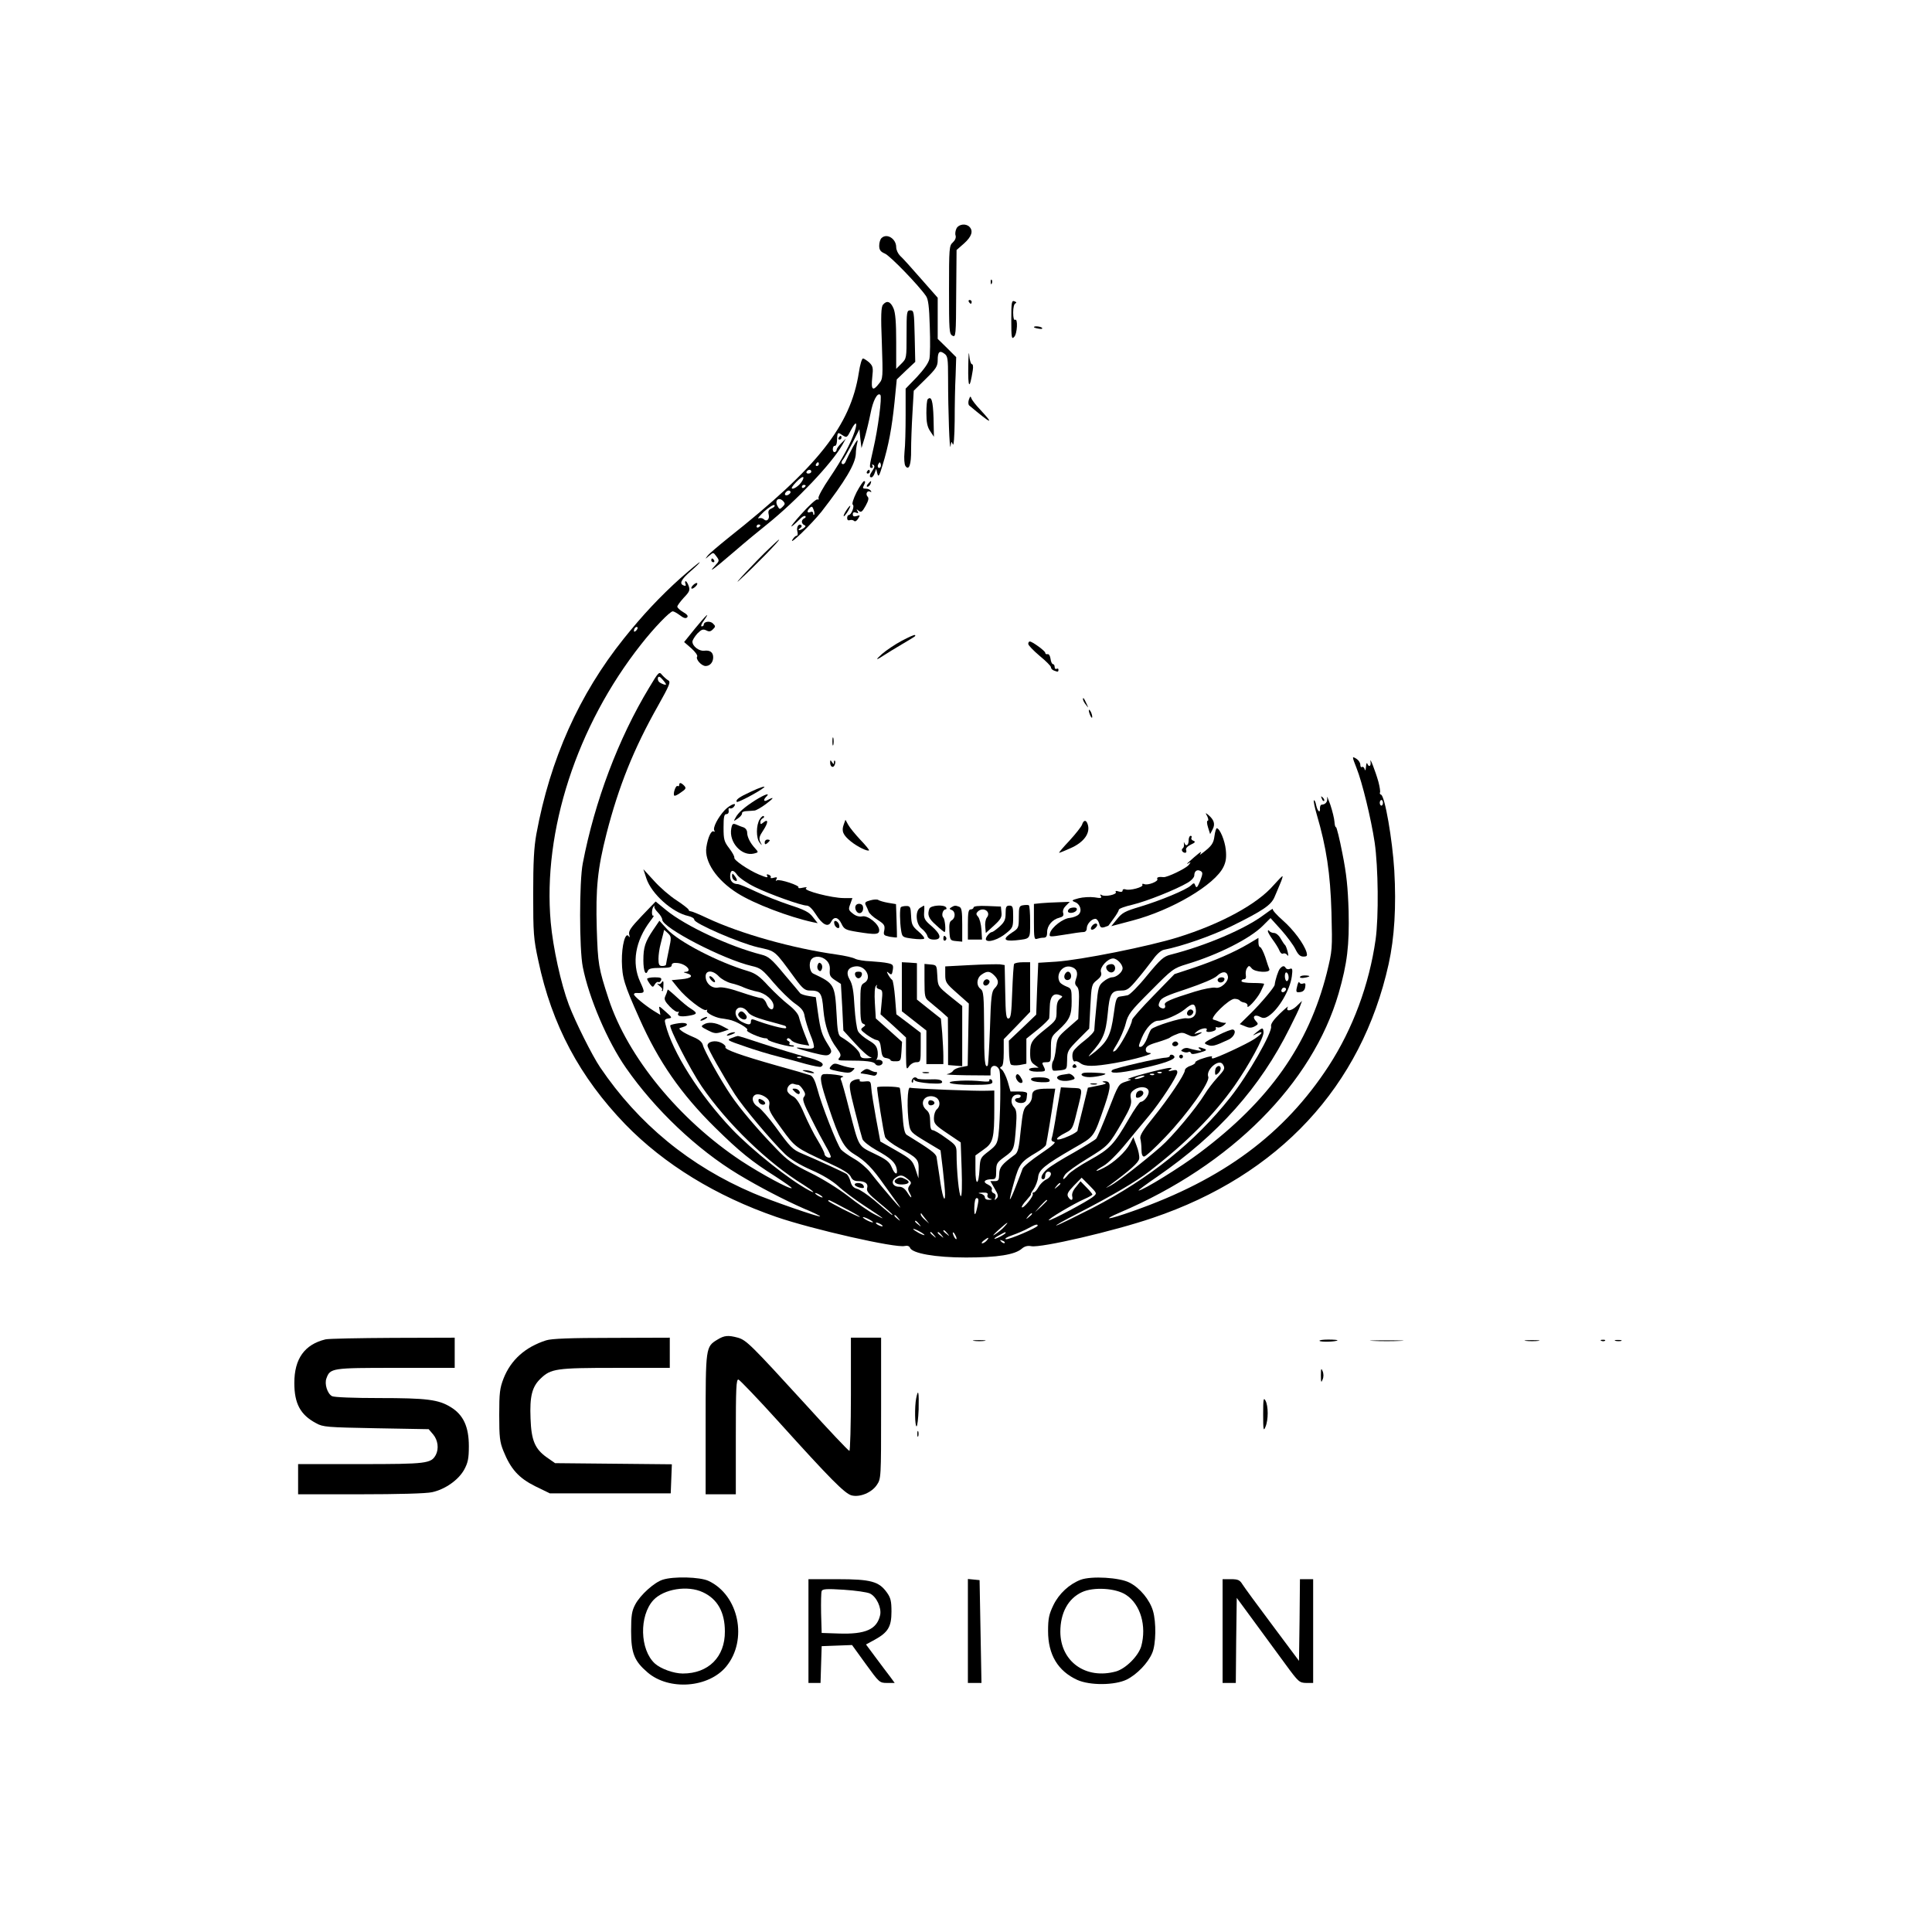 <?xml version="1.0" standalone="no"?>
<!DOCTYPE svg PUBLIC "-//W3C//DTD SVG 20010904//EN"
 "http://www.w3.org/TR/2001/REC-SVG-20010904/DTD/svg10.dtd">
<svg version="1.0" xmlns="http://www.w3.org/2000/svg"
 width="1024pt" height="1024pt" viewBox="0 0 1024 1024"
 preserveAspectRatio="xMidYMid meet">

<g transform="translate(0,1024) scale(0.1,-0.1)"
fill="#000000" stroke="none">
<path d="M5070 9030 c-6 -12 -9 -29 -5 -39 3 -11 -3 -25 -15 -36 -19 -17 -20
-30 -20 -251 0 -216 1 -234 18 -243 18 -10 19 0 20 222 l2 232 40 35 c40 36
50 66 28 88 -19 19 -56 14 -68 -8z"/>
<path d="M4672 8978 c-7 -7 -12 -25 -12 -40 0 -23 7 -32 30 -42 27 -11 179
-168 218 -225 12 -17 17 -56 20 -161 3 -76 2 -153 -2 -172 -4 -21 -28 -55 -66
-96 l-60 -62 0 -139 c0 -76 -2 -165 -6 -197 -3 -34 -1 -65 5 -74 19 -27 31 9
30 85 0 39 3 125 7 192 l7 122 63 62 c56 55 64 68 64 101 0 43 10 53 36 33 17
-12 19 -27 19 -127 0 -179 8 -396 13 -363 4 26 5 28 12 10 5 -12 9 40 10 125
0 80 2 188 5 241 l3 96 -49 49 -49 48 0 109 0 109 -89 101 c-49 56 -98 111
-110 121 -11 11 -21 31 -21 46 0 45 -50 76 -78 48z"/>
<path d="M5251 8744 c0 -11 3 -14 6 -6 3 7 2 16 -1 19 -3 4 -6 -2 -5 -13z"/>
<path d="M5135 8640 c3 -5 8 -10 11 -10 2 0 4 5 4 10 0 6 -5 10 -11 10 -5 0
-7 -4 -4 -10z"/>
<path d="M5360 8544 c0 -94 2 -104 15 -90 17 16 21 101 5 91 -6 -4 -10 11 -10
39 0 25 5 46 12 48 7 3 6 7 -5 11 -15 6 -17 -4 -17 -99z"/>
<path d="M4680 8625 c-10 -12 -12 -58 -6 -204 6 -181 6 -189 -15 -214 -33 -43
-43 -34 -36 32 6 52 4 60 -16 80 -13 11 -28 21 -33 21 -6 0 -16 -34 -22 -75
-44 -281 -216 -499 -692 -876 -52 -42 -102 -84 -110 -95 -14 -19 -14 -19 8 0
22 19 23 19 37 0 19 -25 19 -26 -5 -52 -42 -45 -7 -19 99 72 60 52 140 118
178 148 154 124 341 321 397 419 l19 34 -25 -25 c-14 -14 -24 -29 -24 -34 1
-5 -4 -10 -9 -12 -6 -2 -11 4 -11 15 0 11 5 19 11 18 5 -1 10 9 11 23 2 51 3
51 28 34 24 -15 25 -15 46 26 26 50 37 46 20 -7 -21 -63 -66 -147 -133 -246
-35 -51 -61 -99 -59 -106 3 -8 0 -11 -5 -8 -6 4 -46 -33 -89 -81 -66 -74 -66
-84 0 -19 10 10 21 15 25 11 3 -4 0 -9 -6 -11 -7 -3 -13 -11 -13 -18 0 -7 6
-16 13 -18 9 -4 8 -8 -3 -16 -8 -6 -19 -11 -25 -11 -5 0 -3 4 5 10 8 5 11 12
8 15 -13 14 -28 -7 -22 -31 4 -14 2 -24 -5 -24 -5 0 -15 -10 -22 -22 -16 -31
103 85 155 150 125 161 180 253 182 307 0 17 4 44 8 60 5 21 -2 14 -24 -25
-16 -30 -32 -63 -36 -72 -3 -10 -10 -18 -15 -18 -12 0 -11 13 0 25 5 6 26 44
48 85 l38 75 5 -50 6 -50 17 55 c9 31 23 89 31 129 13 69 37 113 52 98 10 -10
-13 -182 -37 -285 -22 -97 -23 -102 -8 -102 5 0 7 5 3 12 -4 7 -3 8 5 4 8 -5
7 -13 -4 -29 -17 -25 -19 -37 -6 -37 5 0 13 10 17 23 l8 22 6 -25 c6 -21 10
-14 28 45 32 105 49 197 63 332 l12 122 49 47 49 46 -3 136 c-3 129 -4 137
-23 137 -19 0 -20 -7 -20 -127 0 -126 0 -128 -27 -155 l-28 -28 0 143 c0 102
-4 153 -14 177 -16 38 -36 44 -56 20z m-340 -845 c0 -5 -5 -10 -11 -10 -5 0
-7 5 -4 10 3 6 8 10 11 10 2 0 4 -4 4 -10z m326 -17 c-10 -10 -19 5 -10 18 6
11 8 11 12 0 2 -7 1 -15 -2 -18z m-366 -23 c0 -5 -7 -10 -16 -10 -8 0 -12 5
-9 10 3 6 10 10 16 10 5 0 9 -4 9 -10z m-61 -66 c-12 -13 -29 -24 -38 -24 -10
0 -3 12 19 35 19 20 36 31 38 25 2 -6 -6 -22 -19 -36z m31 -8 c0 -3 -4 -8 -10
-11 -5 -3 -10 -1 -10 4 0 6 5 11 10 11 6 0 10 -2 10 -4z m-80 -35 c0 -5 -7
-11 -15 -15 -15 -5 -20 5 -8 17 9 10 23 9 23 -2z m-42 -77 c-15 -15 -17 -15
-28 6 -15 29 7 47 30 25 12 -13 12 -17 -2 -31z m-57 -8 c-17 -7 -21 -15 -17
-32 7 -25 -10 -42 -26 -26 -6 6 -18 8 -27 5 -9 -4 4 12 28 35 25 22 49 38 55
35 5 -4 0 -11 -13 -17z m224 -34 c-3 -3 -5 0 -5 7 0 8 -7 11 -15 7 -18 -7 -20
5 -3 22 10 10 14 8 20 -9 5 -12 6 -24 3 -27z m-285 -56 c0 -3 -4 -8 -10 -11
-5 -3 -10 -1 -10 4 0 6 5 11 10 11 6 0 10 -2 10 -4z"/>
<path d="M5480 8506 c0 -2 11 -6 25 -8 13 -3 22 -1 19 3 -5 9 -44 13 -44 5z"/>
<path d="M5132 8301 c-2 -121 7 -130 24 -23 3 19 1 32 -5 32 -5 0 -12 21 -14
48 -2 26 -4 0 -5 -57z"/>
<path d="M5135 8121 c-4 -12 -3 -26 2 -30 118 -99 137 -107 59 -23 -23 24 -44
51 -47 60 -5 14 -7 13 -14 -7z"/>
<path d="M4917 8124 c-4 -4 -7 -37 -7 -73 0 -49 5 -74 20 -96 l20 -30 -2 99
c-3 92 -11 119 -31 100z"/>
<path d="M4445 7920 c-3 -5 -1 -10 4 -10 6 0 11 5 11 10 0 6 -2 10 -4 10 -3 0
-8 -4 -11 -10z"/>
<path d="M4595 7740 c-3 -5 -1 -10 4 -10 6 0 11 5 11 10 0 6 -2 10 -4 10 -3 0
-8 -4 -11 -10z"/>
<path d="M4540 7631 c-17 -34 -26 -63 -20 -66 11 -7 -8 -55 -22 -55 -4 0 -8
-7 -8 -16 0 -10 6 -14 14 -11 7 3 18 1 23 -4 5 -5 14 0 21 12 12 19 11 20 -7
14 -15 -4 -21 -2 -21 9 0 10 6 13 17 9 12 -5 14 -3 8 8 -7 11 -6 12 6 2 13
-11 19 -6 37 26 15 27 18 41 11 48 -14 14 -2 36 13 27 7 -4 8 -2 4 4 -4 7 -16
12 -27 12 -17 0 -18 3 -9 20 7 13 7 20 0 20 -5 0 -23 -27 -40 -59z"/>
<path d="M4600 7675 c-7 -9 -8 -15 -2 -15 5 0 12 7 16 15 3 8 4 15 2 15 -2 0
-9 -7 -16 -15z"/>
<path d="M4485 7534 c-9 -14 -15 -27 -13 -30 2 -2 12 10 22 26 21 37 15 40 -9
4z"/>
<path d="M4080 7336 c-72 -68 -209 -215 -161 -171 75 68 219 215 210 215 -2 0
-24 -20 -49 -44z"/>
<path d="M3770 7270 c0 -5 5 -10 11 -10 5 0 7 5 4 10 -3 6 -8 10 -11 10 -2 0
-4 -4 -4 -10z"/>
<path d="M3608 7177 c-109 -98 -202 -197 -302 -322 -236 -295 -390 -638 -463
-1035 -13 -72 -17 -148 -17 -320 0 -206 2 -236 27 -351 72 -342 220 -618 461
-868 206 -212 482 -381 801 -491 192 -66 633 -166 680 -154 14 3 24 0 28 -9
11 -30 134 -52 297 -52 167 0 260 15 296 47 14 12 30 17 50 13 52 -10 439 80
644 150 669 226 1106 697 1250 1345 31 140 41 306 30 497 -10 164 -50 394 -70
401 -6 2 -8 7 -6 11 3 4 -1 30 -8 57 -16 57 -48 139 -42 107 4 -24 -9 -32 -17
-10 -3 6 -6 -1 -7 -18 -2 -18 -4 -23 -7 -12 -2 9 -9 15 -14 12 -5 -4 -9 2 -9
12 0 10 -9 24 -20 31 -25 15 -25 15 0 -49 30 -75 77 -268 96 -394 19 -131 22
-393 5 -515 -34 -239 -121 -473 -248 -669 -235 -361 -559 -602 -1038 -770
-133 -47 -170 -51 -68 -7 589 251 1019 683 1158 1161 46 160 57 254 53 435 -4
128 -11 197 -33 307 -15 78 -31 141 -34 139 -3 -2 -7 10 -8 28 -1 17 -11 58
-22 91 -12 33 -19 50 -17 38 4 -22 -8 -37 -29 -38 -5 0 -9 -8 -9 -18 3 -30
-13 -18 -20 15 -3 17 -9 29 -12 26 -3 -4 4 -37 15 -75 51 -173 72 -312 78
-518 5 -199 5 -200 -25 -323 -97 -381 -304 -675 -672 -951 -103 -78 -303 -201
-325 -201 -5 0 41 34 101 75 320 221 543 471 700 787 25 49 50 101 55 116 l10
27 -30 -29 c-28 -26 -59 -29 -45 -3 4 7 -16 -10 -43 -36 -34 -33 -49 -55 -46
-67 8 -30 -123 -259 -215 -375 -189 -239 -429 -431 -732 -588 -91 -46 -176
-88 -190 -92 -14 -4 38 26 115 65 182 94 307 168 377 222 197 152 339 295 451
453 77 110 156 255 154 284 -2 26 -5 26 -37 0 -24 -20 -24 -20 -2 -9 41 20 36
3 -8 -26 -40 -27 -206 -104 -223 -104 -4 0 -6 4 -3 9 4 5 -16 2 -43 -7 -28 -8
-48 -19 -46 -23 3 -4 -9 -12 -25 -18 -17 -5 -30 -16 -30 -24 0 -21 -86 -149
-169 -252 -53 -65 -71 -94 -67 -110 3 -11 6 -37 6 -57 0 -26 5 -38 14 -38 8 0
59 47 114 105 115 120 237 291 226 318 -14 37 57 98 77 66 14 -22 11 -27 -30
-72 -21 -23 -51 -62 -66 -87 -46 -75 -173 -226 -233 -278 -93 -81 -228 -186
-264 -205 -32 -17 -32 -17 -8 0 110 81 155 121 158 142 2 13 -4 44 -14 69
l-17 45 -18 -35 c-22 -42 -84 -100 -139 -128 -51 -26 -52 -18 -1 11 22 12 75
64 118 117 43 52 97 118 121 146 59 70 152 211 152 232 0 13 -6 15 -27 10 -21
-5 -24 -4 -13 4 13 9 13 10 0 10 -31 -1 -244 -58 -220 -60 21 -1 19 -3 -13
-13 -38 -12 -39 -14 -92 -150 -30 -77 -59 -145 -65 -152 -6 -7 -60 -40 -119
-74 -60 -33 -123 -72 -140 -87 -30 -25 -41 -54 -21 -54 6 0 10 9 10 20 0 11 7
20 15 20 25 0 17 -30 -11 -42 -14 -7 -32 -25 -40 -40 -8 -15 -19 -28 -25 -28
-6 0 -8 -4 -5 -8 6 -11 -50 -79 -58 -71 -3 3 8 20 24 37 16 18 27 32 24 32 -3
0 4 13 15 28 10 15 21 43 23 62 4 40 33 64 188 154 113 65 105 54 165 226 36
106 35 132 -4 129 -11 -1 -10 -3 4 -7 14 -4 3 -9 -35 -16 l-54 -11 -27 -110
c-16 -61 -28 -114 -28 -118 -1 -4 -20 -17 -43 -27 -77 -35 -91 -19 -17 18 32
16 36 24 56 107 34 137 36 126 -28 129 l-56 3 -22 -127 c-11 -70 -23 -135 -27
-143 -3 -10 1 -17 13 -19 12 -2 -9 -21 -70 -62 -49 -33 -92 -68 -97 -80 -4
-12 -20 -54 -36 -94 -15 -39 -29 -70 -31 -68 -2 2 8 43 22 92 27 95 36 107
119 156 26 15 48 33 50 40 4 14 34 197 43 261 l6 37 -39 0 c-66 0 -84 -9 -84
-40 0 -18 -9 -35 -24 -47 -21 -17 -25 -32 -36 -134 -9 -95 -15 -117 -31 -129
-70 -51 -82 -67 -83 -103 -1 -32 -4 -37 -24 -37 l-23 0 23 -40 c19 -32 21 -41
10 -52 -11 -11 -12 -10 -7 4 5 12 1 20 -8 24 -9 3 -13 12 -10 20 3 8 -5 18
-21 26 -30 13 -18 28 22 28 19 0 22 5 22 43 0 40 4 46 45 76 50 36 51 40 60
160 5 69 3 87 -10 102 -23 25 -16 63 13 67 12 2 22 -1 22 -7 0 -6 -7 -11 -15
-11 -8 0 -15 -4 -15 -9 0 -13 27 -21 45 -15 14 6 16 11 19 47 1 8 -14 12 -43
12 l-45 0 -15 53 c-9 29 -23 57 -31 63 -11 8 -12 12 -2 16 8 3 12 28 12 75 l0
70 70 72 70 73 0 131 0 132 -39 0 c-22 0 -42 -4 -46 -9 -3 -6 -7 -72 -10 -148
-4 -112 -7 -139 -19 -141 -13 -3 -16 19 -18 140 l-3 143 -25 4 c-14 1 -85 0
-157 -4 l-133 -7 0 -43 c0 -41 4 -47 63 -99 l62 -55 -3 -165 -3 -165 -35 -7
c-19 -3 -38 -12 -42 -19 -4 -7 -18 -15 -32 -18 -14 -2 32 -5 103 -6 l127 -1 0
25 c0 33 35 35 47 3 9 -26 5 -266 -5 -344 -6 -46 -12 -55 -52 -86 -43 -33 -45
-36 -48 -93 -5 -90 -22 -93 -22 -4 l0 75 43 31 c51 35 57 59 57 220 l0 93 -37
-1 c-50 -3 -395 11 -410 16 -14 5 -17 -115 -5 -193 7 -41 11 -45 87 -91 l80
-48 12 -99 c6 -54 12 -115 12 -134 0 -55 -16 -7 -29 92 -7 45 -14 93 -16 105
-3 19 -33 41 -158 118 -12 8 -18 36 -24 127 -5 65 -11 120 -13 122 -7 8 -119
10 -120 3 -2 -14 34 -242 42 -263 4 -12 38 -38 76 -59 96 -52 103 -60 102
-114 l-1 -46 -16 49 c-16 46 -22 52 -102 98 l-84 48 -23 123 c-12 67 -24 139
-25 160 -3 37 -4 38 -35 35 -17 -2 -29 0 -27 4 10 15 -34 8 -46 -8 -11 -12 -8
-38 20 -147 18 -73 37 -142 41 -154 4 -12 37 -38 74 -59 76 -42 101 -65 108
-100 6 -36 -11 -29 -27 10 -12 28 -28 41 -91 71 -88 43 -81 30 -134 235 -20
80 -40 151 -44 157 -4 7 0 13 10 15 10 2 -8 8 -39 12 -32 4 -62 5 -68 1 -17
-11 -11 -46 30 -167 60 -180 83 -222 137 -255 61 -37 97 -74 160 -164 29 -41
63 -87 75 -104 44 -61 -75 76 -150 172 -18 23 -57 56 -86 72 -29 17 -59 38
-68 48 -20 23 -105 239 -126 322 -12 44 -23 66 -37 72 -11 4 -92 28 -180 52
-187 53 -277 85 -270 97 3 5 -7 16 -22 23 -31 16 -73 7 -73 -15 0 -14 80 -156
145 -258 44 -69 194 -247 266 -317 29 -27 77 -57 139 -84 60 -26 112 -58 142
-85 25 -24 88 -71 140 -105 110 -72 122 -82 51 -44 -29 15 -92 59 -140 97 -51
39 -134 91 -198 122 -93 46 -121 65 -181 128 -99 102 -193 213 -240 283 -54
79 -142 237 -149 267 -4 15 -20 29 -49 41 -24 10 -52 24 -62 32 -18 14 -18 15
4 21 39 11 25 27 -19 21 -22 -3 -43 -8 -46 -11 -10 -10 106 -236 166 -324 135
-197 351 -406 539 -521 52 -33 72 -52 30 -30 -102 54 -302 213 -409 325 -171
180 -316 409 -352 556 -6 22 -4 27 15 30 22 3 21 5 -14 36 -37 33 -37 33 -32
8 l4 -25 -36 22 c-46 29 -104 77 -104 87 0 4 6 8 13 7 47 -1 47 0 20 59 -46
101 -26 217 54 323 15 19 22 32 17 28 -12 -7 -11 40 2 50 5 5 6 4 3 0 -4 -5 4
-19 17 -32 13 -13 24 -31 24 -39 0 -43 324 -211 475 -246 45 -10 57 -19 114
-87 35 -41 86 -91 112 -110 39 -27 50 -42 54 -71 4 -20 17 -63 30 -96 14 -32
22 -63 18 -68 -3 -6 -25 -8 -51 -4 -64 9 -50 1 43 -23 67 -17 82 -18 93 -7 12
11 10 20 -11 52 -31 50 -38 71 -52 169 l-11 80 -37 6 c-21 3 -42 10 -46 15 -4
5 -42 51 -85 101 -65 79 -83 94 -119 103 -169 43 -404 152 -507 237 l-55 45
-73 -76 c-59 -62 -72 -81 -67 -99 4 -15 3 -18 -3 -9 -17 25 -37 -48 -36 -133
2 -88 11 -120 93 -303 101 -228 221 -401 402 -579 129 -127 192 -178 320 -259
49 -32 88 -59 85 -61 -8 -8 -162 75 -267 144 -329 218 -602 551 -703 858 -54
165 -57 186 -63 373 -6 214 4 317 52 505 64 249 144 449 273 677 61 109 68
126 54 134 -9 5 -24 19 -33 29 -15 19 -18 17 -68 -67 -163 -269 -289 -603
-352 -931 -19 -96 -19 -456 0 -550 32 -163 131 -395 229 -535 154 -221 375
-431 595 -564 111 -67 248 -138 349 -182 49 -20 87 -39 85 -41 -6 -5 -261 83
-354 123 -336 143 -609 367 -812 667 -42 62 -132 242 -166 332 -42 111 -84
303 -96 437 -43 484 138 1041 479 1473 69 88 153 175 168 175 6 0 23 -10 38
-21 19 -15 31 -18 38 -11 7 7 0 16 -21 28 -17 10 -31 23 -31 29 0 6 16 27 35
48 30 31 33 40 25 62 -5 14 -12 25 -16 25 -3 0 -4 -7 -1 -14 4 -10 1 -13 -9
-9 -25 9 -15 31 38 77 29 25 50 46 46 46 -3 0 -48 -37 -100 -83z m-236 -279
c-7 -7 -12 -8 -12 -2 0 14 12 26 19 19 2 -3 -1 -11 -7 -17z m158 -285 c0 -6
-24 2 -36 12 -6 5 -9 16 -7 23 4 9 11 6 24 -9 11 -12 19 -24 19 -26z m3800
-628 c0 -8 -4 -15 -8 -15 -5 0 -9 7 -9 15 0 8 4 15 9 15 4 0 8 -7 8 -15z
m-2060 -915 c25 -25 25 -45 2 -68 -16 -16 -20 -43 -25 -212 -4 -106 -9 -195
-12 -198 -15 -15 -19 26 -19 201 -1 171 -3 193 -18 205 -25 18 -22 58 4 76 30
21 44 20 68 -4z m887 -516 c-3 -3 -12 -4 -19 -1 -8 3 -5 6 6 6 11 1 17 -2 13
-5z m-40 -10 c-3 -3 -12 -4 -19 -1 -8 3 -5 6 6 6 11 1 17 -2 13 -5z m-62 -14
c-11 -5 -27 -9 -35 -9 -9 0 -8 4 5 9 11 5 27 9 35 9 9 0 8 -4 -5 -9z m-1824
-40 c5 0 16 -11 25 -25 13 -19 14 -28 5 -39 -10 -11 -2 -35 38 -113 27 -55 63
-122 79 -150 17 -28 28 -54 25 -56 -8 -9 -33 4 -33 17 0 7 -16 39 -36 72 -20
32 -52 96 -71 140 -24 57 -43 85 -60 93 -13 6 -26 18 -29 26 -8 20 15 47 33
40 8 -3 19 -5 24 -5z m1857 -33 c4 -20 -24 -57 -42 -57 -6 0 -33 -39 -61 -87
-81 -140 -102 -162 -208 -221 -53 -29 -105 -64 -116 -78 -24 -31 -36 -31 -16
0 9 13 62 51 118 85 112 69 114 71 187 197 41 72 49 93 44 119 -5 27 -1 36 18
49 29 21 72 17 76 -7z m-2029 -33 c17 -13 22 -23 18 -43 -5 -22 8 -45 64 -121
74 -102 74 -102 245 -181 79 -36 115 -58 123 -75 7 -17 19 -24 38 -24 39 0 56
-14 49 -37 -5 -16 8 -32 64 -78 38 -31 70 -60 70 -63 0 -5 -2 -4 -97 77 -35
29 -75 56 -90 60 -19 5 -29 16 -35 38 -4 17 -14 35 -20 40 -13 9 -152 73 -235
108 -53 22 -63 33 -143 143 -36 49 -77 96 -92 105 -26 15 -37 45 -21 60 11 12
38 8 62 -9z m909 -6 c16 -16 15 -43 -3 -58 -8 -7 -15 -27 -15 -46 0 -30 7 -38
71 -81 l71 -48 5 -142 c3 -88 1 -143 -4 -143 -10 0 -23 135 -23 226 0 41 -3
45 -57 83 -31 23 -62 41 -70 41 -9 0 -13 14 -13 45 0 33 -5 50 -20 62 -34 30
-19 73 25 73 12 0 26 -5 33 -12z m-157 -427 c20 -16 21 -21 10 -34 -9 -12 -10
-21 -2 -36 19 -34 12 -37 -9 -3 -14 22 -27 32 -45 32 -33 0 -45 28 -20 46 25
19 38 18 66 -5z m984 -93 c-28 -24 -226 -129 -236 -126 -10 4 130 87 189 113
23 10 42 21 42 24 0 3 -14 20 -31 37 l-32 33 -24 -30 c-16 -18 -23 -37 -20
-49 6 -25 -8 -26 -22 -3 -7 14 -1 26 31 59 l41 42 41 -41 c41 -42 41 -42 21
-59z m-175 68 c0 -2 -8 -10 -17 -17 -16 -13 -17 -12 -4 4 13 16 21 21 21 13z
m-1260 -72 c0 -2 -9 0 -20 6 -11 6 -20 13 -20 16 0 2 9 0 20 -6 11 -6 20 -13
20 -16z m874 12 c-3 -8 2 -16 13 -19 14 -4 14 -5 -4 -6 -14 -1 -23 5 -23 13 0
8 -10 17 -22 19 -17 3 -14 5 9 6 24 1 31 -3 27 -13z m-51 -48 c-12 -63 -20
-71 -19 -19 1 33 5 51 13 51 9 0 11 -10 6 -32z m-703 -23 c47 -24 82 -45 77
-45 -11 0 -167 79 -167 85 0 8 0 8 90 -40z m1070 42 c0 -2 -15 -16 -32 -33
l-33 -29 29 33 c28 30 36 37 36 29z m-645 -97 l20 -25 -22 19 c-13 11 -23 24
-23 29 0 6 1 8 3 6 1 -2 11 -15 22 -29z m565 26 c0 -2 -8 -10 -17 -17 -16 -13
-17 -12 -4 4 13 16 21 21 21 13z m-709 -23 c13 -16 12 -17 -3 -4 -17 13 -22
21 -14 21 2 0 10 -8 17 -17z m-151 -8 c14 -8 21 -14 15 -14 -5 0 -21 6 -35 14
-14 8 -20 14 -15 14 6 0 21 -6 35 -14z m261 -22 c13 -16 12 -17 -3 -4 -10 7
-18 15 -18 17 0 8 8 3 21 -13z m-201 -3 c8 -5 11 -10 5 -10 -5 0 -17 5 -25 10
-8 5 -10 10 -5 10 6 0 17 -5 25 -10z m654 -11 c-10 -12 -32 -30 -49 -41 -18
-12 -12 -4 15 21 49 44 64 53 34 20z m176 5 c0 -10 -151 -75 -168 -72 -10 2 4
11 33 21 28 10 66 26 85 37 37 20 50 24 50 14z m-600 -50 c0 -2 -13 2 -30 11
-16 9 -30 18 -30 21 0 2 14 -2 30 -11 17 -9 30 -18 30 -21z m121 9 c13 -16 12
-17 -3 -4 -10 7 -18 15 -18 17 0 8 8 3 21 -13z m-70 -10 c13 -16 12 -17 -3 -4
-17 13 -22 21 -14 21 2 0 10 -8 17 -17z m40 0 c13 -16 12 -17 -3 -4 -10 7 -18
15 -18 17 0 8 8 3 21 -13z m79 -18 c0 -5 -5 -3 -10 5 -5 8 -10 20 -10 25 0 6
5 3 10 -5 5 -8 10 -19 10 -25z m260 30 c0 -2 -13 -11 -30 -20 -38 -19 -40 -11
-2 9 31 17 32 18 32 11z m-100 -40 c-7 -8 -18 -15 -24 -15 -6 0 -2 7 8 15 25
19 32 19 16 0z m95 -13 c-3 -3 -11 0 -18 7 -9 10 -8 11 6 5 10 -3 15 -9 12
-12z"/>
<path d="M5215 5040 c-11 -17 5 -32 21 -19 7 6 11 15 8 20 -7 12 -21 11 -29
-1z"/>
<path d="M4213 4453 c9 -9 19 -14 23 -11 10 10 -6 28 -24 28 -15 0 -15 -1 1
-17z"/>
<path d="M6023 4445 c-3 -9 -3 -18 -1 -21 9 -9 38 8 38 22 0 19 -29 18 -37 -1z"/>
<path d="M4020 4406 c0 -16 27 -29 35 -16 3 5 -4 14 -15 20 -16 8 -20 8 -20
-4z"/>
<path d="M4530 3961 c0 -9 41 -23 48 -16 2 2 1 8 -3 14 -8 13 -45 15 -45 2z"/>
<path d="M4920 4395 c0 -10 7 -15 18 -13 21 4 19 22 -2 26 -10 2 -16 -3 -16
-13z"/>
<path d="M4751 3991 c-21 -13 -4 -30 30 -29 37 1 46 14 20 27 -24 13 -32 13
-50 2z"/>
<path d="M3670 7135 c-7 -8 -8 -15 -2 -15 5 0 15 7 22 15 7 8 8 15 2 15 -5 0
-15 -7 -22 -15z"/>
<path d="M3684 6909 l-58 -72 38 -33 c21 -19 35 -38 31 -44 -9 -14 23 -50 45
-50 23 0 40 20 40 46 0 27 -17 39 -48 35 -27 -3 -62 24 -62 48 0 8 12 27 26
43 22 22 30 25 47 17 15 -8 23 -7 35 5 15 14 15 18 1 31 -15 16 -49 11 -49 -6
0 -5 -5 -9 -11 -9 -6 0 -1 14 11 30 38 54 14 32 -46 -41z"/>
<path d="M4780 6844 c-36 -19 -83 -51 -105 -70 -39 -35 -34 -36 15 -4 14 9 54
34 90 55 76 45 75 44 69 49 -2 3 -33 -11 -69 -30z"/>
<path d="M5450 6827 c0 -7 27 -35 60 -63 33 -27 60 -54 60 -60 0 -7 7 -15 16
-18 21 -8 24 -8 24 5 0 5 -4 7 -10 4 -5 -3 -10 1 -10 9 0 9 -4 16 -9 16 -5 0
-11 12 -13 28 -2 15 -8 26 -15 25 -7 -2 -13 1 -13 7 0 10 -69 60 -82 60 -5 0
-8 -6 -8 -13z"/>
<path d="M5740 6534 c0 -6 7 -19 16 -30 14 -18 14 -18 3 6 -14 31 -19 36 -19
24z"/>
<path d="M5771 6475 c1 -19 18 -51 18 -35 0 8 -4 22 -9 30 -5 8 -9 11 -9 5z"/>
<path d="M4412 6310 c0 -19 2 -27 5 -17 2 9 2 25 0 35 -3 9 -5 1 -5 -18z"/>
<path d="M4400 6198 c0 -23 17 -31 24 -12 4 9 4 19 1 22 -3 3 -5 -1 -5 -9 0
-11 -2 -11 -10 1 -8 13 -10 13 -10 -2z"/>
<path d="M3600 6079 c0 -5 -4 -8 -9 -5 -9 6 -26 -43 -17 -51 3 -3 19 5 35 17
27 18 29 23 17 36 -17 17 -26 18 -26 3z"/>
<path d="M3980 6044 c-63 -29 -82 -43 -75 -54 4 -7 121 56 144 76 13 11 -21 1
-69 -22z"/>
<path d="M4004 5999 c-58 -37 -92 -66 -106 -94 -11 -19 -10 -19 13 -3 13 9 23
21 22 27 -2 6 9 12 25 12 15 1 34 2 42 3 8 1 35 16 59 34 43 32 48 42 10 22
-21 -12 -26 -1 -7 18 22 22 -8 12 -58 -19z"/>
<path d="M7006 6007 c3 -10 9 -15 12 -12 3 3 0 11 -7 18 -10 9 -11 8 -5 -6z"/>
<path d="M3841 5946 c-36 -39 -64 -93 -55 -108 4 -6 3 -8 -3 -5 -13 8 -31 -31
-39 -83 -12 -76 54 -175 166 -245 87 -55 271 -125 399 -153 l25 -5 -26 33
c-20 26 -44 38 -124 64 -54 18 -135 50 -179 71 -44 21 -87 39 -95 39 -26 1
-40 16 -40 41 0 36 16 39 38 7 11 -15 53 -44 94 -64 78 -38 245 -98 275 -98
11 0 30 -19 47 -46 35 -56 66 -71 81 -40 15 30 38 26 55 -10 14 -29 21 -33 82
-43 99 -16 118 -15 118 9 0 31 -60 80 -90 73 -17 -3 -34 2 -50 15 -23 18 -24
23 -13 51 l11 31 -46 0 c-63 0 -217 40 -200 52 8 6 2 7 -17 3 -16 -4 -27 -3
-23 1 10 10 -100 46 -114 38 -7 -5 -8 -2 -3 6 6 10 3 12 -13 8 -12 -4 -20 -3
-17 2 3 4 -2 11 -11 14 -8 3 -12 2 -9 -4 8 -14 1 -13 -43 5 -56 24 -133 76
-130 89 2 6 -11 29 -27 50 -27 35 -30 47 -30 110 0 56 3 71 15 71 9 0 14 8 12
19 -2 10 1 15 6 12 5 -3 15 0 21 7 23 29 -19 13 -48 -17z"/>
<path d="M6399 5913 c6 -13 7 -23 2 -23 -5 0 -5 -14 2 -36 l11 -35 13 25 c15
28 8 51 -23 77 -16 13 -16 12 -5 -8z"/>
<path d="M4027 5898 c-20 -31 -20 -100 -1 -124 14 -18 15 -18 4 3 -9 19 -6 30
16 63 27 41 27 63 -1 40 -12 -10 -15 -10 -15 3 0 8 6 17 13 20 6 2 9 8 5 11
-3 4 -13 -3 -21 -16z"/>
<path d="M4472 5870 c-13 -35 -4 -56 38 -90 36 -29 89 -54 96 -47 2 2 -18 27
-46 56 -27 29 -56 64 -64 79 l-15 27 -9 -25z"/>
<path d="M5735 5869 c-4 -11 -34 -49 -67 -85 -33 -35 -58 -64 -54 -64 3 0 30
11 59 24 74 32 109 83 91 130 -8 22 -21 20 -29 -5z"/>
<path d="M3876 5849 c-14 -73 55 -149 120 -133 25 6 25 7 6 28 -26 28 -42 60
-42 84 0 11 -8 22 -17 26 -10 3 -28 10 -39 15 -19 8 -23 6 -28 -20z"/>
<path d="M6437 5809 c-5 -39 -15 -53 -62 -89 -17 -13 -18 -13 -10 0 7 13 -16
-5 -70 -54 -6 -5 -4 -6 5 -1 13 8 13 7 0 -10 -16 -19 -114 -66 -133 -64 -24 3
-38 -1 -33 -10 8 -12 -50 -35 -69 -27 -9 3 -13 2 -10 -4 7 -12 -68 -32 -89
-24 -9 3 -16 1 -16 -6 0 -7 -8 -9 -21 -5 -14 5 -19 3 -15 -3 8 -13 -57 -27
-75 -16 -8 5 -10 3 -4 -6 6 -10 -1 -12 -34 -6 -24 3 -61 1 -84 -5 -37 -10 -39
-12 -20 -20 28 -10 40 -47 20 -66 -8 -8 -29 -16 -46 -18 -36 -2 -97 -49 -106
-81 -5 -21 -5 -21 77 -8 46 8 91 14 101 14 10 0 17 8 17 19 0 23 25 51 46 51
7 0 16 -11 20 -25 5 -21 11 -24 28 -19 11 4 21 7 21 8 1 0 13 18 28 38 15 20
27 41 27 46 0 6 33 18 73 27 75 18 230 80 291 116 21 12 36 29 36 39 0 23 15
34 34 23 12 -7 11 -15 -3 -52 -14 -34 -19 -40 -25 -26 -6 17 -8 17 -25 1 -25
-23 -160 -79 -269 -112 -78 -23 -95 -32 -121 -65 l-31 -38 113 30 c209 55 437
190 482 285 13 27 16 51 12 90 -5 49 -32 114 -48 114 -3 0 -9 -18 -12 -41z"/>
<path d="M6300 5785 c0 -26 -15 -34 -23 -12 -2 6 -3 4 -2 -5 2 -10 -1 -21 -6
-24 -11 -7 -2 -24 13 -24 5 0 8 6 5 14 -4 9 6 20 24 29 24 11 27 16 14 21 -9
3 -13 10 -10 16 3 5 1 10 -4 10 -6 0 -11 -11 -11 -25z"/>
<path d="M4053 5775 c0 -11 4 -12 14 -4 7 6 13 13 13 15 0 2 -6 4 -13 4 -8 0
-14 -7 -14 -15z"/>
<path d="M3426 5584 c27 -82 138 -181 222 -199 17 -4 32 -12 32 -20 0 -19 238
-123 338 -146 96 -22 83 -11 197 -166 39 -53 52 -63 77 -63 56 0 65 -12 72
-102 8 -87 30 -150 72 -205 21 -28 23 -37 13 -49 -11 -13 -6 -15 32 -15 111 0
150 -5 158 -18 11 -17 45 -7 38 12 -2 6 -13 11 -23 10 -10 -1 -14 0 -9 2 6 3
9 21 7 40 -4 29 -12 40 -48 61 -25 15 -50 36 -56 48 -7 11 -15 71 -19 131 -4
81 -11 119 -25 142 -23 39 -11 66 30 71 54 7 91 -64 46 -88 -18 -10 -20 -21
-20 -111 0 -80 3 -101 15 -105 14 -6 14 -8 -1 -19 -15 -11 -13 -14 17 -37 19
-14 43 -28 54 -30 16 -2 21 -13 25 -48 4 -37 9 -46 28 -48 12 -2 22 -7 22 -11
0 -4 12 -7 28 -6 25 0 27 3 30 51 l3 52 -69 62 -70 62 -5 81 c-3 50 -1 86 6
92 7 7 8 6 4 -1 -4 -7 2 -14 13 -17 18 -4 19 -11 13 -69 l-6 -64 68 -61 67
-62 0 -88 c1 -81 2 -86 16 -65 8 12 25 22 38 22 23 0 24 3 24 78 l0 78 -64 49
-65 49 -7 88 c-4 49 -11 91 -15 94 -5 3 -14 15 -21 27 -10 19 -9 20 4 9 13
-11 16 -8 20 17 4 26 1 30 -26 36 -17 4 -58 8 -91 10 -33 1 -70 7 -82 13 -12
7 -57 17 -100 23 -234 33 -508 110 -685 193 -42 20 -81 36 -87 36 -6 0 -11 4
-11 8 0 4 -29 27 -64 50 -36 23 -90 70 -120 104 l-56 61 16 -49z m955 -435
c14 -14 19 -30 17 -52 -2 -26 2 -35 28 -52 l31 -20 7 -123 6 -124 62 -68 c34
-38 71 -71 82 -73 12 -2 4 -5 -16 -6 -31 -1 -37 3 -40 21 -3 19 -48 61 -102
93 -13 8 -18 33 -22 120 -9 158 -12 162 -124 215 -19 9 -25 57 -9 76 17 20 56
17 80 -7z"/>
<path d="M4334 5126 c-4 -10 -2 -22 4 -28 8 -8 13 -7 18 6 4 10 2 22 -4 28 -8
8 -13 7 -18 -6z"/>
<path d="M3880 5598 c0 -9 5 -20 11 -23 17 -11 20 0 4 21 -13 17 -14 17 -15 2z"/>
<path d="M6750 5548 c-86 -100 -279 -205 -507 -276 -154 -48 -514 -120 -645
-129 l-95 -6 -6 -137 -5 -138 -72 -69 -73 -69 1 -58 c0 -32 5 -63 10 -68 5 -5
26 -6 46 -3 l36 7 0 67 0 66 60 48 c33 27 60 54 61 60 1 7 2 34 3 61 1 53 19
75 52 62 18 -7 18 -8 2 -20 -13 -10 -18 -27 -18 -63 0 -49 -1 -51 -61 -99 -72
-58 -79 -69 -79 -127 0 -35 5 -48 23 -60 l22 -16 -22 0 c-45 -2 -34 -21 11
-21 50 0 51 1 36 31 -9 16 -7 19 15 19 24 0 25 2 25 67 0 64 1 68 38 101 61
56 72 79 72 155 0 64 -1 68 -27 78 -15 6 -31 16 -35 22 -25 40 12 94 57 83 32
-8 41 -31 28 -65 -7 -20 -6 -30 5 -40 10 -10 13 -33 10 -93 l-3 -79 -56 -49
c-53 -46 -56 -52 -62 -105 -3 -31 -10 -62 -15 -68 -8 -11 -9 -45 0 -51 2 -2
19 -1 38 1 35 5 35 5 36 54 0 47 4 53 59 109 l58 58 6 117 c6 113 7 118 35
140 21 17 27 28 21 44 -7 24 36 71 65 71 20 0 50 -31 50 -52 0 -20 -32 -48
-56 -48 -10 0 -31 -10 -46 -23 -25 -20 -28 -31 -37 -131 -6 -60 -11 -117 -11
-126 0 -9 -23 -33 -50 -54 -28 -21 -55 -47 -61 -58 -11 -20 -3 -62 10 -53 5 2
17 -2 27 -10 25 -19 70 -19 185 1 101 18 218 51 182 53 -15 1 -21 7 -20 20 1
14 16 24 62 37 33 10 62 21 65 24 3 3 19 12 36 18 25 11 35 10 59 -2 21 -11
33 -12 49 -4 32 16 34 21 6 13 -24 -7 -24 -7 -5 9 22 17 60 22 50 6 -7 -11 15
-13 39 -4 9 3 13 10 10 15 -3 5 1 6 8 4 8 -3 22 1 33 10 11 8 16 15 10 14 -5
-1 -19 1 -30 5 -11 5 -26 10 -34 12 -22 7 83 110 112 110 12 0 25 -4 28 -9 3
-4 15 -10 25 -11 10 -2 18 -10 16 -17 -6 -24 49 34 69 73 10 21 19 40 19 43 0
3 -27 5 -60 5 -33 0 -60 4 -60 10 0 6 6 10 14 10 8 0 12 8 9 23 -2 12 1 29 7
37 9 13 12 13 24 -2 16 -22 101 -26 94 -5 -3 6 -13 36 -22 65 -10 28 -22 52
-27 52 -5 0 -9 11 -9 25 l0 24 -52 -31 c-78 -46 -180 -90 -293 -128 l-100 -33
-112 -115 c-62 -63 -113 -121 -113 -128 0 -26 -70 -153 -90 -164 -16 -9 -14
-2 11 38 16 27 37 74 45 105 13 52 25 67 133 175 115 116 120 120 192 142 166
50 334 135 402 203 l41 41 57 -63 c31 -35 65 -81 75 -102 14 -28 25 -39 42
-39 20 0 22 4 17 23 -14 45 -69 119 -126 169 -32 28 -56 55 -53 60 3 5 -18 -9
-46 -30 -99 -75 -310 -165 -496 -212 -36 -9 -53 -24 -124 -110 -46 -57 -91
-102 -103 -105 -12 -2 -31 -6 -42 -7 -17 -3 -22 -16 -32 -93 -15 -110 -32
-144 -97 -198 -38 -30 -44 -33 -25 -11 65 72 80 107 90 210 10 109 19 124 75
124 27 0 40 9 83 61 28 33 65 81 83 105 19 27 42 47 57 50 94 18 254 74 358
125 168 83 210 112 228 154 8 19 22 51 30 71 9 20 14 38 13 40 -2 2 -23 -20
-48 -48z m-242 -482 c6 -28 -38 -68 -66 -61 -13 3 -61 -6 -110 -21 -126 -39
-164 -55 -158 -70 7 -17 -6 -25 -24 -14 -11 7 -11 14 -3 32 8 19 37 32 144 67
80 27 144 54 159 68 28 27 53 26 58 -1z m-170 -175 c5 -33 -17 -53 -51 -48
-26 3 -168 -41 -185 -58 -4 -4 -14 -25 -22 -48 -9 -23 -23 -43 -32 -45 -16 -3
-15 2 4 48 22 52 58 90 87 90 32 0 105 32 140 60 40 34 54 34 59 1z"/>
<path d="M6455 5051 c-3 -5 -1 -12 5 -16 12 -7 30 2 30 16 0 12 -27 12 -35 0z"/>
<path d="M6295 4880 c-11 -17 5 -32 21 -19 7 6 11 15 8 20 -7 12 -21 11 -29
-1z"/>
<path d="M4613 5468 c-27 -7 -31 -12 -24 -26 5 -9 12 -25 15 -34 3 -9 24 -29
47 -43 36 -23 40 -30 36 -55 -6 -26 -3 -28 29 -35 20 -3 37 -5 38 -3 0 2 0 42
-2 90 l-3 86 -42 7 c-23 4 -46 11 -52 15 -5 4 -25 3 -42 -2z"/>
<path d="M5518 5453 l-38 -4 0 -96 c0 -83 2 -94 16 -89 9 3 24 6 35 6 14 0 19
7 19 30 0 34 28 67 65 76 19 5 24 11 20 25 -4 11 2 26 14 38 l21 21 -57 -2
c-32 -1 -75 -3 -95 -5z"/>
<path d="M4536 5441 c-9 -14 4 -41 19 -41 15 0 24 19 18 38 -5 14 -29 16 -37
3z"/>
<path d="M5423 5442 c-21 -3 -23 -9 -23 -63 0 -56 -2 -60 -35 -81 -52 -34 -46
-48 18 -42 80 9 77 4 77 98 0 47 -3 86 -7 88 -5 2 -18 2 -30 0z"/>
<path d="M4775 5432 c-7 -7 -6 -78 1 -123 6 -36 7 -37 61 -44 30 -4 58 -4 61
0 4 4 -10 21 -30 38 -33 28 -37 38 -39 83 -2 46 -5 52 -25 52 -13 0 -26 -3
-29 -6z"/>
<path d="M4878 5429 c-29 -16 -24 -86 6 -110 14 -11 28 -28 31 -39 4 -14 15
-20 36 -20 42 0 37 27 -13 71 -37 31 -42 41 -40 73 2 20 1 36 0 36 -2 0 -11
-5 -20 -11z"/>
<path d="M4926 5424 c-12 -33 -5 -52 35 -87 22 -21 43 -37 45 -37 9 0 3 67 -6
76 -12 12 -3 44 12 44 5 0 6 5 3 10 -10 17 -82 12 -89 -6z"/>
<path d="M5042 5431 c-11 -7 -11 -9 2 -14 21 -8 21 -43 0 -55 -11 -6 -14 -21
-12 -58 3 -47 4 -49 36 -52 l32 -3 0 89 c0 73 -3 91 -16 96 -20 8 -26 7 -42
-3z"/>
<path d="M5160 5430 c0 -5 -7 -10 -15 -10 -12 0 -15 -16 -15 -80 l0 -80 38 0
37 0 -3 52 c-2 29 -10 60 -18 69 -11 12 -11 18 -2 27 29 29 74 -1 48 -32 -6
-8 -10 -30 -8 -48 l3 -33 43 39 c36 33 43 45 40 70 l-3 31 -72 3 c-46 2 -73
-1 -73 -8z"/>
<path d="M5330 5399 c0 -33 -6 -46 -32 -70 -18 -16 -36 -29 -40 -29 -13 0 -38
-32 -32 -41 10 -17 66 1 106 34 36 29 38 33 38 89 0 51 -2 58 -20 58 -17 0
-20 -7 -20 -41z"/>
<path d="M5667 5423 c-14 -13 -6 -24 15 -21 27 4 36 28 11 28 -11 0 -23 -3
-26 -7z"/>
<path d="M3463 5313 c-44 -65 -53 -94 -53 -163 0 -57 12 -85 24 -55 4 11 21
15 66 15 45 0 60 3 60 14 0 10 10 14 29 12 46 -3 84 -45 44 -47 -13 -1 -11 -3
5 -7 41 -12 29 -27 -25 -32 l-53 -5 34 -42 c40 -51 135 -125 149 -116 6 3 7 1
4 -4 -6 -10 38 -34 72 -40 9 -1 28 -4 43 -7 37 -6 110 -48 98 -56 -11 -7 72
-43 97 -43 7 0 13 -3 13 -7 0 -10 129 -44 137 -36 4 3 -1 6 -11 6 -9 0 -15 4
-12 9 4 5 0 11 -6 14 -7 2 -10 8 -5 12 4 5 13 1 20 -7 6 -9 31 -19 54 -23 l42
-7 -24 61 c-13 33 -26 73 -30 89 -4 18 -24 42 -56 67 -27 21 -75 66 -107 100
-45 50 -68 66 -107 78 -159 47 -369 156 -430 223 l-40 44 -32 -47z m82 -108
c-8 -39 -15 -73 -15 -77 0 -5 -9 -8 -20 -8 -16 0 -20 7 -20 38 0 20 5 55 11
77 5 22 12 47 14 55 2 8 4 17 4 20 1 2 10 -5 21 -16 19 -19 19 -22 5 -89z
m265 -140 c13 -14 42 -30 64 -36 23 -5 55 -16 71 -24 17 -7 48 -17 69 -21 43
-8 86 -46 86 -75 0 -30 -24 -22 -37 11 -6 17 -19 30 -28 30 -10 0 -58 14 -108
31 -58 20 -100 29 -119 25 -35 -7 -68 22 -68 59 0 34 38 34 70 0z m153 -188
c10 -16 38 -29 98 -46 46 -12 90 -25 97 -27 7 -2 11 -8 8 -13 -5 -7 -101 18
-168 44 -13 5 -18 2 -18 -9 0 -20 -13 -20 -50 -1 -29 15 -41 51 -23 68 13 14
41 6 56 -16z"/>
<path d="M3760 5062 c0 -5 7 -15 15 -22 8 -7 15 -8 15 -2 0 5 -7 15 -15 22 -8
7 -15 8 -15 2z"/>
<path d="M3914 4868 c-9 -15 27 -41 40 -28 6 6 5 15 -4 25 -15 18 -26 19 -36
3z"/>
<path d="M4422 5344 c1 -9 9 -19 16 -22 9 -3 13 2 10 14 -1 9 -9 19 -16 22 -9
3 -13 -2 -10 -14z"/>
<path d="M5790 5335 c-18 -21 -3 -32 16 -13 10 9 12 18 6 22 -5 3 -15 -1 -22
-9z"/>
<path d="M6720 5304 c0 -5 12 -26 26 -45 14 -19 30 -44 35 -57 5 -13 14 -20
20 -16 6 3 16 0 21 -7 7 -10 8 -5 3 16 -4 16 -10 32 -13 35 -4 3 -15 19 -24
35 -9 17 -25 30 -35 30 -10 0 -21 5 -25 10 -5 7 -8 6 -8 -1z"/>
<path d="M5000 5264 c0 -8 5 -12 10 -9 6 4 8 11 5 16 -9 14 -15 11 -15 -7z"/>
<path d="M4780 5010 l0 -130 65 -51 65 -51 0 -89 0 -89 45 0 45 0 0 43 c0 24
-3 79 -6 121 l-7 77 -63 50 -64 51 0 96 0 97 -40 3 -40 2 0 -130z"/>
<path d="M4900 5041 c0 -83 2 -91 25 -109 13 -11 41 -34 62 -52 l37 -33 1
-126 0 -126 38 -3 37 -3 0 159 0 160 -65 52 c-64 52 -64 53 -67 109 -3 55 -3
56 -35 59 l-33 3 0 -90z"/>
<path d="M5865 5120 c-9 -15 14 -40 31 -33 22 8 18 43 -5 43 -11 0 -23 -5 -26
-10z"/>
<path d="M6784 5106 c-9 -10 -25 -59 -28 -86 -2 -13 -67 -91 -123 -147 l-62
-61 29 -12 c21 -9 33 -9 50 0 20 11 21 13 5 30 -20 22 -4 36 25 20 15 -8 26
-7 44 5 53 35 113 137 123 210 5 38 3 45 -10 40 -8 -4 -18 -2 -22 4 -8 14 -17
13 -31 -3z m46 -47 c0 -10 -4 -19 -10 -19 -5 0 -10 12 -10 26 0 14 4 23 10 19
6 -3 10 -15 10 -26z m-19 -72 c-13 -13 -26 -3 -16 12 3 6 11 8 17 5 6 -4 6
-10 -1 -17z"/>
<path d="M4532 5073 c2 -10 10 -18 18 -18 8 0 16 8 18 18 2 12 -3 17 -18 17
-15 0 -20 -5 -18 -17z"/>
<path d="M5643 5074 c-8 -20 8 -36 26 -25 15 10 8 41 -9 41 -6 0 -13 -7 -17
-16z"/>
<path d="M6890 5061 c0 -4 11 -6 25 -3 14 2 25 6 25 8 0 2 -11 4 -25 4 -14 0
-25 -4 -25 -9z"/>
<path d="M3430 5052 c0 -5 7 -17 15 -28 14 -18 16 -18 26 -1 5 9 14 15 19 12
4 -3 10 2 14 10 4 12 -3 15 -34 15 -22 0 -40 -4 -40 -8z"/>
<path d="M3505 5030 c-4 -6 -12 -8 -18 -4 -7 3 -3 -2 8 -11 11 -9 18 -18 15
-20 -3 -2 -3 -6 0 -8 3 -3 6 8 6 24 2 31 -1 35 -11 19z"/>
<path d="M6877 5020 c-10 -38 -9 -42 16 -38 14 2 23 11 25 27 3 18 0 22 -11
18 -9 -3 -17 -1 -20 6 -2 6 -6 0 -10 -13z"/>
<path d="M3539 4995 c-4 -15 -7 -22 -14 -38 -6 -14 1 -27 25 -52 18 -19 38
-31 43 -28 6 3 7 1 3 -5 -10 -17 9 -23 53 -16 48 8 50 14 14 37 -16 9 -49 37
-75 61 -27 25 -49 43 -49 41z"/>
<path d="M3720 4840 c-8 -5 -10 -10 -5 -10 6 0 17 5 25 10 8 5 11 10 5 10 -5
0 -17 -5 -25 -10z"/>
<path d="M3730 4810 c-17 -10 -16 -12 28 -34 28 -14 39 -15 69 -5 l36 12 -34
18 c-37 20 -76 24 -99 9z"/>
<path d="M6450 4750 c-71 -36 -74 -39 -50 -48 25 -10 39 -6 112 28 28 13 43
46 24 53 -6 3 -45 -12 -86 -33z"/>
<path d="M3860 4760 c-18 -12 -2 -12 25 0 13 6 15 9 5 9 -8 0 -22 -4 -30 -9z"/>
<path d="M3877 4738 c-27 -10 -23 -12 70 -44 54 -19 134 -43 178 -54 44 -11
111 -29 149 -40 38 -10 73 -17 77 -14 26 15 0 32 -83 53 -51 14 -151 44 -223
68 -71 24 -132 43 -135 42 -3 0 -18 -5 -33 -11z m370 -104 c-3 -3 -12 -4 -19
-1 -8 3 -5 6 6 6 11 1 17 -2 13 -5z"/>
<path d="M6217 4714 c-11 -11 3 -24 18 -18 8 4 12 10 9 15 -6 11 -18 12 -27 3z"/>
<path d="M6270 4680 c-12 -8 -12 -10 2 -15 10 -4 21 -4 27 -1 5 3 11 1 13 -5
3 -8 16 -7 47 2 35 10 40 14 25 20 -28 11 -41 10 -24 -2 12 -8 8 -10 -15 -6
-16 3 -37 8 -45 11 -8 3 -22 2 -30 -4z"/>
<path d="M6200 4643 c0 -5 -10 -8 -22 -9 -36 -1 -272 -56 -282 -65 -23 -21 34
-19 146 6 129 28 192 51 182 66 -6 11 -24 12 -24 2z"/>
<path d="M6250 4640 c0 -5 5 -10 10 -10 6 0 10 5 10 10 0 6 -4 10 -10 10 -5 0
-10 -4 -10 -10z"/>
<path d="M4405 4590 c-14 -16 -12 -18 42 -29 48 -9 59 -9 72 4 14 13 13 15 -4
15 -11 1 -37 7 -57 14 -33 12 -39 11 -53 -4z"/>
<path d="M5685 4590 c-3 -5 1 -10 10 -10 9 0 13 5 10 10 -3 6 -8 10 -10 10 -2
0 -7 -4 -10 -10z"/>
<path d="M6447 4583 c-4 -3 -7 -15 -7 -26 0 -16 3 -17 15 -7 8 7 15 19 15 26
0 15 -12 19 -23 7z"/>
<path d="M4574 4565 c-15 -11 -16 -15 -4 -15 15 -2 34 -5 59 -11 7 -2 16 2 18
9 3 7 1 12 -4 10 -4 -1 -18 3 -29 9 -17 10 -25 9 -40 -2z"/>
<path d="M4270 4560 c34 -11 60 -11 35 0 -11 5 -29 8 -40 8 -16 0 -15 -2 5 -8z"/>
<path d="M4893 4553 c9 -2 23 -2 30 0 6 3 -1 5 -18 5 -16 0 -22 -2 -12 -5z"/>
<path d="M5742 4553 c-24 -9 0 -23 36 -22 37 1 96 15 77 19 -26 5 -101 7 -113
3z"/>
<path d="M5386 4541 c-8 -12 10 -41 25 -41 13 0 11 13 -4 35 -10 13 -16 15
-21 6z"/>
<path d="M5627 4543 c-16 -3 -26 -10 -24 -16 4 -15 41 -21 74 -12 20 5 23 8
13 20 -7 8 -18 14 -24 14 -6 -1 -24 -4 -39 -6z"/>
<path d="M4835 4519 c-4 -6 -4 -13 -1 -16 3 -4 6 0 6 8 0 9 3 10 8 3 4 -7 39
-13 78 -16 57 -3 71 -1 67 10 -4 9 -23 13 -64 11 -32 -1 -62 1 -66 4 -9 10
-21 9 -28 -4z"/>
<path d="M5465 4518 c3 -8 25 -13 54 -14 38 -1 48 2 44 12 -3 9 -22 14 -54 14
-35 0 -47 -4 -44 -12z"/>
<path d="M5092 4512 c-105 -5 -59 -22 59 -22 90 0 109 3 109 15 0 8 -5 15 -11
15 -5 0 -8 -4 -5 -8 3 -5 -16 -6 -42 -3 -26 3 -75 5 -110 3z"/>
<path d="M5783 4493 c9 -2 23 -2 30 0 6 3 -1 5 -18 5 -16 0 -22 -2 -12 -5z"/>
<path d="M3803 3140 c-63 -38 -63 -40 -63 -450 l0 -370 80 0 80 0 0 306 c0
255 2 305 14 302 7 -2 105 -104 217 -228 269 -298 347 -377 383 -386 44 -11
106 15 133 55 23 34 23 35 23 407 l0 374 -80 0 -80 0 0 -300 c0 -165 -4 -300
-8 -300 -5 0 -110 111 -234 248 -287 314 -312 339 -357 352 -52 14 -72 12
-108 -10z"/>
<path d="M1725 3141 c-111 -27 -165 -103 -165 -231 0 -109 32 -169 115 -213
37 -21 58 -22 318 -27 l279 -5 24 -28 c25 -30 31 -75 14 -108 -25 -46 -48 -49
-400 -49 l-330 0 0 -80 0 -80 330 0 c199 0 349 4 380 11 69 15 139 64 170 119
20 37 25 59 25 125 0 103 -29 166 -96 207 -65 40 -126 48 -381 48 -130 0 -237
4 -248 10 -25 13 -41 65 -30 94 20 55 28 56 367 56 l313 0 0 80 0 80 -327 -1
c-181 -1 -341 -4 -358 -8z"/>
<path d="M2895 3136 c-110 -35 -187 -103 -226 -202 -20 -52 -23 -76 -23 -194
0 -117 3 -143 22 -190 39 -97 82 -144 168 -187 l78 -38 320 0 321 0 3 77 3 77
-310 3 -309 3 -43 30 c-64 45 -83 91 -87 206 -5 118 8 169 53 212 55 53 82 57
399 57 l286 0 0 80 0 80 -307 -1 c-220 0 -320 -4 -348 -13z"/>
<path d="M5163 3133 c15 -2 39 -2 55 0 15 2 2 4 -28 4 -30 0 -43 -2 -27 -4z"/>
<path d="M6994 3133 c7 -7 87 -5 95 3 2 2 -20 4 -49 4 -29 0 -50 -3 -46 -7z"/>
<path d="M7278 3133 c39 -2 105 -2 145 0 39 1 7 3 -73 3 -80 0 -112 -2 -72 -3z"/>
<path d="M8088 3133 c17 -2 47 -2 65 0 17 2 3 4 -33 4 -36 0 -50 -2 -32 -4z"/>
<path d="M8488 3133 c7 -3 16 -2 19 1 4 3 -2 6 -13 5 -11 0 -14 -3 -6 -6z"/>
<path d="M8563 3133 c9 -2 23 -2 30 0 6 3 -1 5 -18 5 -16 0 -22 -2 -12 -5z"/>
<path d="M7001 2950 c0 -37 2 -41 9 -22 6 13 6 31 0 45 -7 18 -9 14 -9 -23z"/>
<path d="M4856 2829 c-9 -45 -7 -149 2 -149 4 0 9 41 11 90 2 93 -2 113 -13
59z"/>
<path d="M6695 2744 c0 -83 2 -92 12 -67 16 36 16 112 0 140 -10 18 -12 7 -12
-73z"/>
<path d="M4862 2640 c0 -14 2 -19 5 -12 2 6 2 18 0 25 -3 6 -5 1 -5 -13z"/>
<path d="M3512 1867 c-44 -14 -118 -80 -145 -131 -18 -34 -22 -57 -22 -141 0
-117 17 -159 87 -219 114 -98 324 -82 417 31 116 141 67 379 -94 454 -45 21
-186 25 -243 6z m213 -66 c78 -36 117 -106 117 -208 1 -135 -87 -223 -223
-223 -48 0 -117 25 -148 53 -80 73 -84 253 -8 336 55 59 181 80 262 42z"/>
<path d="M5728 1867 c-60 -23 -115 -73 -145 -135 -23 -48 -28 -70 -28 -137 0
-125 52 -212 155 -259 67 -30 198 -29 262 2 54 27 113 88 135 141 20 46 22
162 4 223 -17 58 -69 122 -125 150 -52 27 -201 36 -258 15z m240 -80 c77 -50
110 -165 81 -272 -15 -52 -82 -119 -134 -134 -160 -44 -294 52 -295 210 0 100
41 176 114 210 61 29 180 22 234 -14z"/>
<path d="M4285 1595 l0 -275 32 0 32 0 3 98 3 97 81 3 80 3 73 -101 c71 -98
73 -100 113 -100 l40 0 -24 33 c-13 17 -48 63 -76 101 l-52 70 46 25 c71 39
89 69 89 149 0 55 -4 73 -24 101 -42 59 -85 71 -261 71 l-155 0 0 -275z m326
199 c35 -17 62 -76 54 -114 -17 -76 -77 -103 -220 -98 l-90 3 -3 104 c-1 58 0
111 3 118 4 11 26 13 117 7 62 -4 125 -13 139 -20z"/>
<path d="M5130 1596 l0 -276 36 0 36 0 -5 273 -5 272 -31 3 -31 3 0 -275z"/>
<path d="M6480 1595 l0 -275 35 0 35 0 2 225 3 226 94 -128 c52 -71 126 -172
165 -225 68 -93 73 -97 109 -98 l37 0 0 275 0 275 -35 0 -35 0 -2 -217 -3
-216 -141 189 c-78 104 -149 201 -159 217 -14 23 -24 27 -61 27 l-44 0 0 -275z"/>
</g>
</svg>
